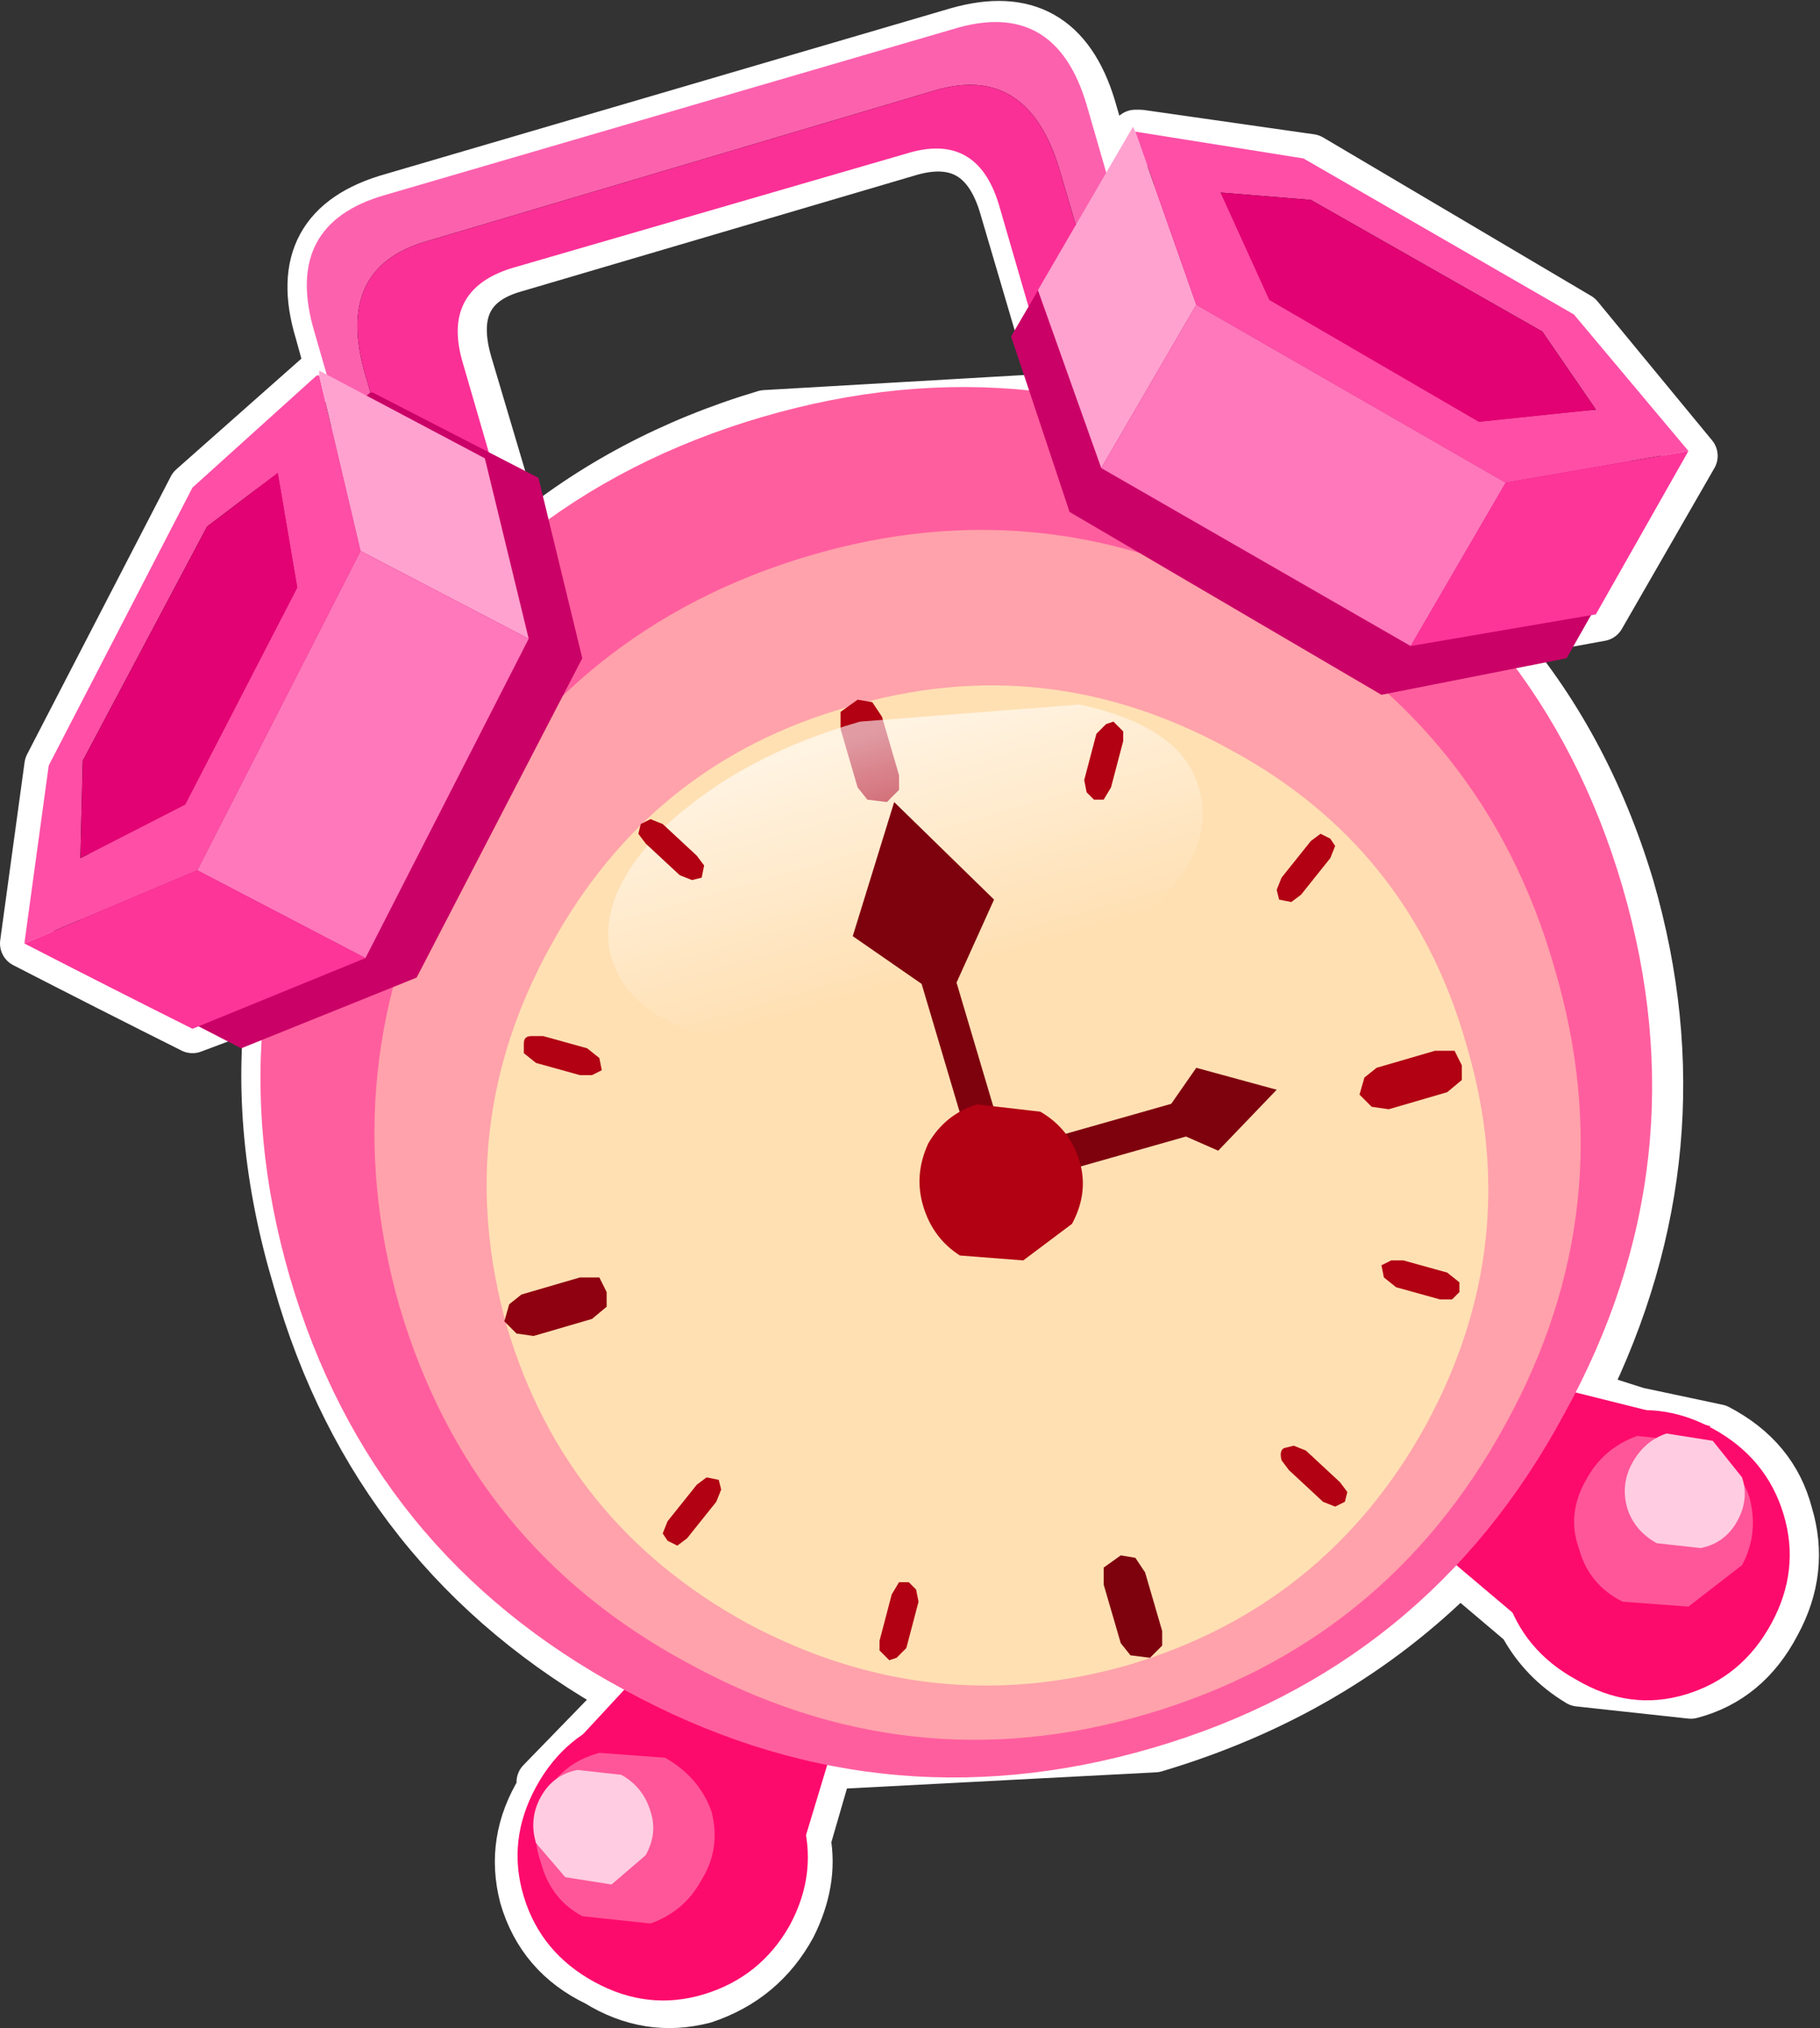 <?xml version="1.0" encoding="UTF-8" standalone="no"?>
<svg xmlns:xlink="http://www.w3.org/1999/xlink" height="41.6px" width="37.35px" xmlns="http://www.w3.org/2000/svg">
  <rect width="100%" height="100%" fill="#333333" stroke="none"/>
  <g transform="matrix(1.0, 0.0, 0.0, 1.0, 4.7, 5.15)">
    <path d="M14.95 -4.5 Q17.05 -5.1 17.7 -2.95 L18.15 -1.4 18.6 -2.4 18.7 -2.4 22.2 -1.9 27.7 1.35 30.05 4.2 28.15 7.5 25.95 7.9 Q27.85 10.05 28.75 13.05 30.3 18.4 27.8 23.45 L28.9 23.8 30.55 24.15 Q31.7 24.75 32.0 25.9 32.35 27.05 31.75 28.15 31.15 29.3 30.0 29.6 L27.7 29.35 Q26.95 28.9 26.55 28.15 L25.25 27.05 Q22.7 29.6 19.0 30.7 L12.3 31.05 11.85 32.6 Q12.0 33.45 11.55 34.35 10.95 35.45 9.75 35.85 8.6 36.15 7.55 35.5 6.4 34.95 6.05 33.75 5.75 32.6 6.4 31.55 L6.4 31.4 8.15 29.6 Q3.0 26.75 1.4 21.1 0.5 18.1 0.85 15.35 L-0.75 15.95 Q-2.45 15.1 -4.2 14.2 L-3.7 10.55 -0.75 4.85 1.85 2.55 2.1 2.55 1.85 1.65 Q1.2 -0.5 3.35 -1.1 L14.95 -4.5 M14.0 -2.05 L5.85 0.35 Q4.45 0.75 4.9 2.3 L6.0 6.0 Q8.15 4.2 11.0 3.35 L17.05 3.0 15.9 -0.9 Q15.45 -2.45 14.0 -2.05" fill="#000000" fill-rule="evenodd" stroke="none"/>
    <path d="M14.95 -4.5 Q17.05 -5.1 17.7 -2.95 L18.15 -1.4 18.6 -2.4 18.7 -2.4 22.2 -1.9 27.7 1.35 30.05 4.2 28.15 7.5 25.95 7.9 Q27.85 10.05 28.75 13.05 30.3 18.4 27.8 23.45 L28.9 23.8 30.55 24.15 Q31.7 24.75 32.0 25.9 32.35 27.05 31.75 28.15 31.15 29.3 30.0 29.6 L27.7 29.35 Q26.95 28.9 26.55 28.15 L25.25 27.05 Q22.7 29.6 19.0 30.7 L12.3 31.05 11.85 32.6 Q12.0 33.45 11.55 34.35 10.95 35.45 9.75 35.85 8.6 36.15 7.55 35.5 6.4 34.95 6.05 33.75 5.75 32.6 6.4 31.55 L6.4 31.4 8.15 29.6 Q3.0 26.75 1.4 21.1 0.5 18.1 0.85 15.35 L-0.75 15.95 Q-2.45 15.1 -4.2 14.2 L-3.7 10.55 -0.75 4.85 1.85 2.55 2.1 2.55 1.85 1.65 Q1.2 -0.5 3.35 -1.1 L14.95 -4.5 M14.0 -2.05 L5.85 0.35 Q4.45 0.75 4.9 2.3 L6.0 6.0 Q8.15 4.2 11.0 3.35 L17.05 3.0 15.9 -0.9 Q15.45 -2.45 14.0 -2.05" fill="none" stroke="#ffffff" stroke-linecap="round" stroke-linejoin="round" stroke-width="1.0"/>
    <path d="M22.05 24.3 L24.0 22.5 30.4 24.1 27.2 28.65 22.05 24.3" fill="#fd0b6c" fill-rule="evenodd" stroke="none"/>
    <path d="M31.65 28.15 Q31.05 29.25 29.9 29.6 28.75 29.95 27.65 29.3 26.55 28.7 26.2 27.55 25.85 26.4 26.45 25.3 27.05 24.25 28.2 23.9 29.35 23.55 30.45 24.15 31.55 24.75 31.9 25.9 32.25 27.05 31.65 28.15" fill="#fd0b6c" fill-rule="evenodd" stroke="none"/>
    <path d="M31.05 26.95 L29.95 27.8 28.6 27.7 Q27.9 27.35 27.7 26.6 27.45 25.9 27.85 25.2 28.2 24.55 28.9 24.3 L30.3 24.45 Q30.95 24.85 31.2 25.55 31.4 26.3 31.05 26.95" fill="#fe5699" fill-rule="evenodd" stroke="none"/>
    <path d="M30.95 26.05 Q30.7 26.5 30.2 26.6 L29.3 26.5 Q28.85 26.25 28.7 25.8 28.55 25.3 28.8 24.85 29.05 24.4 29.5 24.25 L30.45 24.4 31.05 25.15 Q31.2 25.6 30.95 26.05" fill="#ffcce1" fill-rule="evenodd" stroke="none"/>
    <path d="M13.5 27.0 L10.9 26.5 6.4 31.35 11.55 33.45 13.5 27.0" fill="#fd0b6c" fill-rule="evenodd" stroke="none"/>
    <path d="M7.5 35.5 Q8.6 36.1 9.75 35.75 10.9 35.4 11.5 34.35 12.1 33.25 11.75 32.1 11.4 30.95 10.3 30.35 9.2 29.7 8.05 30.05 6.9 30.4 6.3 31.5 5.7 32.6 6.05 33.75 6.4 34.9 7.5 35.5" fill="#fd0b6c" fill-rule="evenodd" stroke="none"/>
    <path d="M7.25 34.15 L8.65 34.3 Q9.35 34.05 9.7 33.4 10.1 32.75 9.9 32.0 9.65 31.3 8.95 30.9 L7.6 30.8 Q6.85 31.0 6.5 31.65 6.15 32.35 6.4 33.05 6.6 33.8 7.25 34.15" fill="#fe5699" fill-rule="evenodd" stroke="none"/>
    <path d="M6.9 33.35 L7.85 33.5 8.55 32.9 Q8.8 32.45 8.65 32.0 8.5 31.5 8.05 31.25 L7.15 31.15 Q6.65 31.25 6.4 31.7 6.15 32.15 6.3 32.65 L6.9 33.35" fill="#ffcce1" fill-rule="evenodd" stroke="none"/>
    <path d="M18.4 2.95 L17.05 -1.65 Q16.4 -3.85 14.5 -3.3 L4.05 -0.2 Q2.15 0.35 2.8 2.55 L4.15 7.15 3.4 7.35 1.75 1.65 Q1.1 -0.55 3.2 -1.15 L14.85 -4.55 Q16.95 -5.2 17.6 -3.0 L19.25 2.7 18.4 2.95" fill="#fc61ae" fill-rule="evenodd" stroke="none"/>
    <path d="M4.15 7.15 L2.8 2.55 Q2.15 0.35 4.05 -0.2 L14.5 -3.3 Q16.4 -3.85 17.05 -1.65 L18.4 2.95 17.05 3.35 15.8 -0.95 Q15.35 -2.45 13.9 -2.0 L5.8 0.35 Q4.35 0.8 4.8 2.3 L6.05 6.6 4.15 7.15" fill="#fa3096" fill-rule="evenodd" stroke="none"/>
    <path d="M1.25 21.05 Q-0.4 15.4 2.45 10.2 5.3 5.05 10.95 3.4 16.6 1.75 21.75 4.55 26.95 7.4 28.6 13.05 30.25 18.7 27.4 23.85 24.6 29.05 18.95 30.7 13.3 32.35 8.1 29.5 2.9 26.7 1.25 21.05" fill="#ff5e9e" fill-rule="evenodd" stroke="none"/>
    <path d="M3.5 21.65 Q2.1 16.75 4.5 12.2 7.0 7.7 11.9 6.25 16.8 4.8 21.3 7.3 25.8 9.8 27.2 14.7 28.65 19.6 26.2 24.05 23.75 28.55 18.85 30.0 13.95 31.45 9.4 28.95 4.95 26.55 3.5 21.65" fill="#ffa2ab" fill-rule="evenodd" stroke="none"/>
    <path d="M0.25 16.35 L-3.15 14.6 -2.7 10.9 0.25 5.15 2.9 2.9 2.95 2.9 6.35 4.65 7.25 8.35 3.85 14.9 0.25 16.35" fill="#ca0267" fill-rule="evenodd" stroke="none"/>
    <path d="M5.7 22.05 Q4.55 17.95 6.6 14.25 8.65 10.5 12.7 9.35 16.75 8.15 20.5 10.2 24.25 12.2 25.4 16.3 26.6 20.35 24.55 24.1 22.5 27.8 18.45 29.0 14.4 30.15 10.65 28.15 6.9 26.1 5.7 22.05" fill="#ffe0b3" fill-rule="evenodd" stroke="none"/>
    <path d="M17.95 -1.5 L18.0 -1.5 21.45 -1.05 27.0 2.2 29.35 5.0 27.45 8.35 23.65 9.1 17.25 5.35 16.05 1.75 17.95 -1.5" fill="#ca0267" fill-rule="evenodd" stroke="none"/>
    <path d="M18.6 -2.45 L19.85 1.1 17.9 4.45 16.6 0.8 18.55 -2.55 18.6 -2.45" fill="#ffa2d0" fill-rule="evenodd" stroke="none"/>
    <path d="M22.2 -1.05 L20.35 -1.2 21.35 1.0 25.65 3.5 28.05 3.25 26.95 1.65 22.2 -1.05 M18.6 -2.45 L22.05 -1.9 27.6 1.3 29.95 4.1 26.2 4.75 19.85 1.1 18.6 -2.45" fill="#fe4ea6" fill-rule="evenodd" stroke="none"/>
    <path d="M22.2 -1.05 L26.95 1.65 28.05 3.25 25.65 3.5 21.35 1.0 20.35 -1.2 22.2 -1.05" fill="#e30273" fill-rule="evenodd" stroke="none"/>
    <path d="M19.85 1.1 L26.2 4.75 24.25 8.1 17.9 4.45 19.85 1.1" fill="#fe78bb" fill-rule="evenodd" stroke="none"/>
    <path d="M26.2 4.75 L29.95 4.1 28.05 7.45 24.25 8.1 26.2 4.75" fill="#fd3599" fill-rule="evenodd" stroke="none"/>
    <path d="M-4.2 14.2 L-3.7 10.55 -0.75 4.85 1.8 2.55 1.85 2.55 2.7 6.15 -0.65 12.7 -4.2 14.2 M1.0 4.55 L-0.45 5.65 -3.0 10.45 -3.05 12.45 -0.9 11.35 1.4 6.9 1.0 4.55" fill="#fe4ea6" fill-rule="evenodd" stroke="none"/>
    <path d="M1.85 2.55 L1.85 2.45 5.25 4.25 6.15 7.95 2.7 6.15 1.85 2.55" fill="#ffa2d0" fill-rule="evenodd" stroke="none"/>
    <path d="M6.15 7.95 L2.8 14.5 -0.65 12.7 2.7 6.15 6.15 7.95" fill="#fe78bb" fill-rule="evenodd" stroke="none"/>
    <path d="M1.0 4.55 L1.4 6.9 -0.9 11.35 -3.05 12.45 -3.0 10.45 -0.45 5.65 1.0 4.55" fill="#e30273" fill-rule="evenodd" stroke="none"/>
    <path d="M2.8 14.5 L-0.75 15.95 Q-2.45 15.1 -4.2 14.2 L-0.65 12.7 2.8 14.5" fill="#fd3599" fill-rule="evenodd" stroke="none"/>
    <path d="M13.2 9.25 L13.4 9.55 13.75 10.75 13.75 11.05 13.5 11.3 13.1 11.25 12.9 11.0 12.55 9.8 12.55 9.45 12.9 9.2 13.2 9.25" fill="#b10113" fill-rule="evenodd" stroke="none"/>
    <path d="M7.85 14.5 Q7.5 13.25 8.95 11.8 10.5 10.35 12.95 9.65 L17.45 9.3 Q19.55 9.75 19.9 11.0 20.3 12.3 18.75 13.7 17.25 15.15 14.75 15.9 L10.25 16.2 Q8.25 15.8 7.85 14.5" fill="url(#gradient0)" fill-rule="evenodd" stroke="none"/>
    <path d="M18.6 26.8 L18.8 27.1 19.15 28.3 19.15 28.6 18.9 28.85 18.5 28.8 18.3 28.55 17.95 27.35 17.95 27.0 18.3 26.75 18.6 26.8" fill="#7e010e" fill-rule="evenodd" stroke="none"/>
    <path d="M7.75 21.65 L7.45 21.9 6.25 22.25 5.9 22.2 5.65 21.95 5.75 21.6 6.0 21.4 7.2 21.05 7.6 21.05 7.75 21.35 7.75 21.65" fill="#8f0110" fill-rule="evenodd" stroke="none"/>
    <path d="M25.3 17.0 L25.0 17.25 23.8 17.6 23.45 17.55 23.2 17.3 23.3 16.95 23.55 16.75 24.75 16.4 25.15 16.4 25.3 16.7 25.3 17.0" fill="#b10113" fill-rule="evenodd" stroke="none"/>
    <path d="M25.1 21.5 L24.85 21.5 23.95 21.25 23.7 21.05 23.65 20.8 23.85 20.7 24.1 20.7 25.0 20.95 25.25 21.15 25.25 21.35 25.1 21.5" fill="#b10113" fill-rule="evenodd" stroke="none"/>
    <path d="M22.7 25.75 L22.45 25.65 21.75 25.0 21.6 24.8 Q21.55 24.6 21.65 24.55 L21.85 24.5 22.1 24.6 22.8 25.25 22.95 25.45 22.9 25.65 22.7 25.75" fill="#b10113" fill-rule="evenodd" stroke="none"/>
    <path d="M9.2 26.55 L9.4 26.4 10.0 25.65 10.1 25.4 10.05 25.2 9.8 25.15 9.6 25.3 9.0 26.05 8.9 26.3 9.0 26.45 9.2 26.55" fill="#b10113" fill-rule="evenodd" stroke="none"/>
    <path d="M13.7 28.85 L13.9 28.65 14.15 27.7 14.1 27.45 13.95 27.3 13.75 27.3 13.6 27.55 13.35 28.5 13.35 28.7 13.55 28.9 13.7 28.85" fill="#b10113" fill-rule="evenodd" stroke="none"/>
    <path d="M6.2 16.1 L6.45 16.1 7.35 16.35 7.6 16.55 7.65 16.8 7.45 16.9 7.2 16.9 6.3 16.65 6.05 16.45 6.05 16.25 Q6.05 16.1 6.2 16.1" fill="#b10113" fill-rule="evenodd" stroke="none"/>
    <path d="M8.65 11.65 L8.9 11.75 9.6 12.4 9.75 12.6 9.7 12.85 9.5 12.9 9.25 12.8 8.55 12.15 8.4 11.95 8.45 11.75 8.65 11.65" fill="#b10113" fill-rule="evenodd" stroke="none"/>
    <path d="M22.4 11.95 L22.2 12.1 21.6 12.85 21.5 13.1 21.55 13.3 21.8 13.35 22.0 13.2 22.6 12.45 22.7 12.2 22.6 12.05 22.4 11.95" fill="#b10113" fill-rule="evenodd" stroke="none"/>
    <path d="M18.0 9.7 L17.8 9.9 17.55 10.85 17.6 11.1 17.75 11.25 17.95 11.25 18.1 11.0 18.35 10.05 18.35 9.85 18.15 9.65 18.0 9.7" fill="#b10113" fill-rule="evenodd" stroke="none"/>
    <path d="M14.2 12.9 L14.35 13.05 15.85 18.1 15.8 18.35 15.65 18.55 15.3 18.5 15.2 18.35 13.7 13.3 13.7 13.05 Q13.8 12.9 14.0 12.9 L14.2 12.9" fill="#7e010e" fill-rule="evenodd" stroke="none"/>
    <path d="M14.75 15.4 L12.8 14.05 13.65 11.3 15.7 13.3 14.75 15.4" fill="#7e010e" fill-rule="evenodd" stroke="none"/>
    <path d="M20.3 17.85 L20.2 18.0 16.15 19.15 15.95 19.1 15.85 18.9 15.8 18.6 15.95 18.45 20.0 17.3 20.15 17.35 20.3 17.55 20.3 17.85" fill="#7e010e" fill-rule="evenodd" stroke="none"/>
    <path d="M19.05 17.9 L19.85 16.75 21.5 17.2 20.3 18.45 19.05 17.9" fill="#7e010e" fill-rule="evenodd" stroke="none"/>
    <path d="M17.3 19.95 L16.3 20.7 15.0 20.6 Q14.45 20.25 14.25 19.6 14.05 18.95 14.35 18.3 14.7 17.7 15.35 17.5 L16.65 17.65 Q17.25 18.0 17.45 18.65 17.65 19.3 17.3 19.95" fill="#b10113" fill-rule="evenodd" stroke="none"/>
  </g>
  <defs>
    <linearGradient gradientTransform="matrix(-0.001, -0.004, 0.007, -0.002, 13.8, 12.8)" gradientUnits="userSpaceOnUse" id="gradient0" spreadMethod="pad" x1="-819.2" x2="819.2">
      <stop offset="0.18" stop-color="#ffffff" stop-opacity="0.0"/>
      <stop offset="0.945" stop-color="#ffffff" stop-opacity="0.612"/>
    </linearGradient>
  </defs>
</svg>
